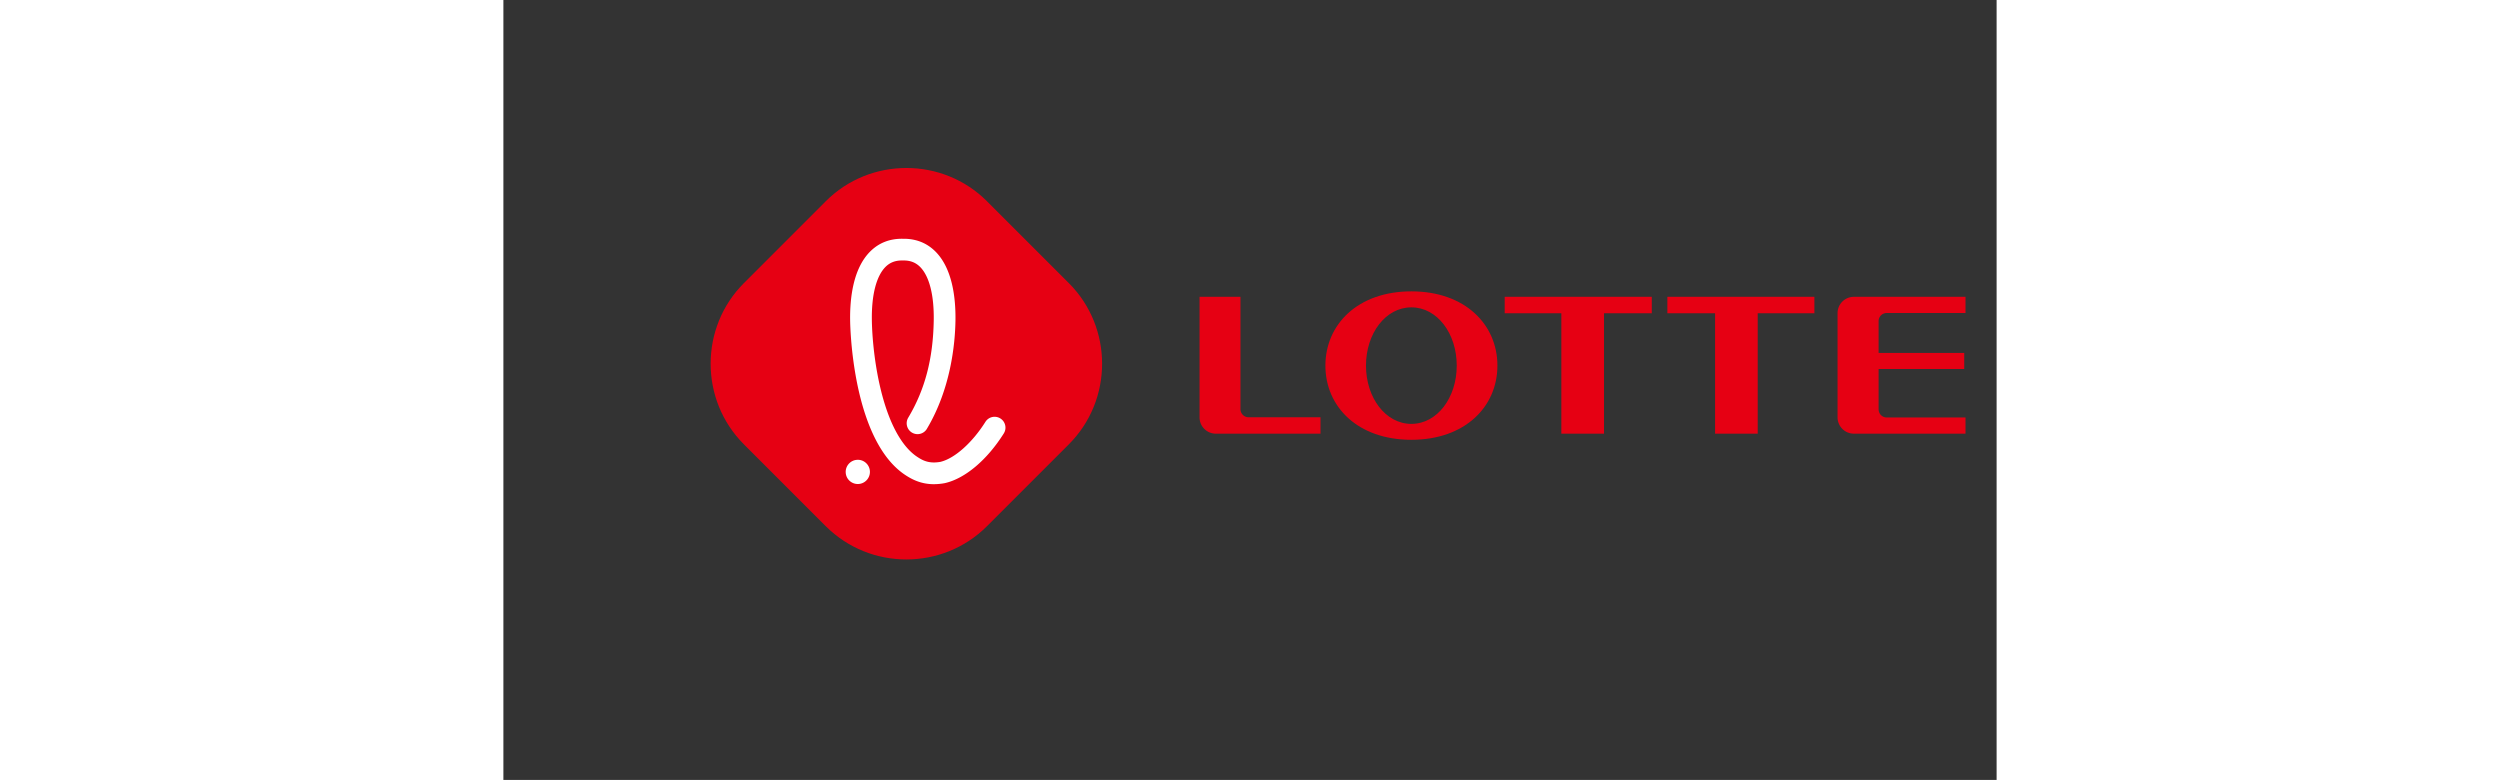 <svg xml:space="preserve" width="298.033" height="92.975" viewBox="-49.221 -39.85 354.554 185.183" xmlns="http://www.w3.org/2000/svg"><rect x="-49.221" y="-39.85" width="354.554" height="185.183" fill="#333333" stroke="none"/><defs><clipPath clipPathUnits="userSpaceOnUse" id="a"><path d="M0 145.333h305.333V0H0Z"/></clipPath></defs><g clip-path="url(#a)" transform="matrix(1.333 0 0 -1.333 -50.233 147.265)"><path d="M0 0c-4.588 0-8.083 4.659-8.083 10.38 0 5.734 3.495 10.378 8.083 10.378 4.596 0 8.083-4.644 8.083-10.378C8.083 4.659 4.596 0 0 0m0 23.607c-9.578 0-15.312-5.917-15.312-13.227C-15.312 3.074-9.578-2.833 0-2.833S15.328 3.074 15.328 10.38c0 7.31-5.75 13.227-15.328 13.227" style="fill:#e60013;fill-opacity:1;fill-rule:nonzero;stroke:none" transform="translate(162.493 64.866)"/><path d="M0 0h10.089v-21.451h7.602V0h8.506v2.924H0Z" style="fill:#e60013;fill-opacity:1;fill-rule:nonzero;stroke:none" transform="translate(179.119 84.574)"/><path d="M0 0h8.501v-21.451h7.595V0H26.19v2.924H0Z" style="fill:#e60013;fill-opacity:1;fill-rule:nonzero;stroke:none" transform="translate(208.093 84.574)"/><path d="M0 0v20.008h-7.289v-21.47a2.902 2.902 0 0 1 2.903-2.905h18.643v2.919H1.46C.658-1.448 0-.803 0 0" style="fill:#e60013;fill-opacity:1;fill-rule:nonzero;stroke:none" transform="translate(132.053 67.49)"/><path d="M0 0h14.029v2.884H-5.853A2.9 2.9 0 0 1-8.759-.014v-18.572a2.904 2.904 0 0 1 2.906-2.903h19.882v2.882H0c-.813 0-1.449.656-1.449 1.447v7.183h15.25v2.862h-15.25v5.672C-1.449-.647-.813 0 0 0" style="fill:#e60013;fill-opacity:1;fill-rule:nonzero;stroke:none" transform="translate(247.17 84.614)"/><path d="M0 0c-7.896-7.896-20.816-7.896-28.712 0l-14.587 14.587c-7.896 7.896-7.896 20.817 0 28.713l14.587 14.587c7.896 7.896 20.816 7.896 28.712 0L14.587 43.3c7.896-7.896 7.896-20.817 0-28.713z" style="fill:#e60013;fill-opacity:1;fill-rule:nonzero;stroke:none" transform="translate(86.896 46.64)"/><path d="M0 0a2.15 2.15 0 0 0-2.153 2.066 2.149 2.149 0 0 0 .568 1.551c.39.424.922.671 1.498.694a2.154 2.154 0 0 0 2.245-2.066A2.159 2.159 0 0 0 .092.002L0 0" style="fill:#fff;fill-opacity:1;fill-rule:nonzero;stroke:none" transform="translate(63.888 54.156)"/><path d="M0 0c-1.184 0-2.132-.37-2.898-1.132-1.654-1.644-2.522-5.038-2.445-9.555.093-5.569 1.42-16.495 5.8-22.121.71-.91 1.473-1.638 2.269-2.163.771-.511 1.637-1.008 2.988-1.008.366 0 .76.037 1.17.111 2.512.602 5.658 3.398 7.998 7.119.357.567.97.905 1.64.905a1.92 1.92 0 0 0 1.027-.297c.438-.275.742-.704.857-1.208a1.914 1.914 0 0 0-.249-1.459c-2.959-4.706-6.865-8.011-10.45-8.84a.707.707 0 0 0-.089-.02 10.75 10.75 0 0 0-1.919-.182c-2.312 0-3.943.881-5.105 1.648-1.149.76-2.222 1.775-3.19 3.016-6.166 7.919-6.588 22.766-6.616 24.433-.067 3.951.502 9.304 3.588 12.367 1.506 1.494 3.393 2.252 5.608 2.252l.36-.001c2.221 0 4.11-.757 5.615-2.251 3.086-3.063 3.655-8.416 3.589-12.367-.07-4.117-.825-12.09-5.093-19.239a1.936 1.936 0 0 0-2.653-.669 1.941 1.941 0 0 0-.67 2.654c2.988 5.002 4.432 10.506 4.546 17.32.077 4.519-.792 7.912-2.446 9.555C2.466-.37 1.52 0 .34 0Z" style="fill:#fff;fill-opacity:1;fill-rule:nonzero;stroke:none" transform="translate(71.737 93.974)"/></g></svg>
